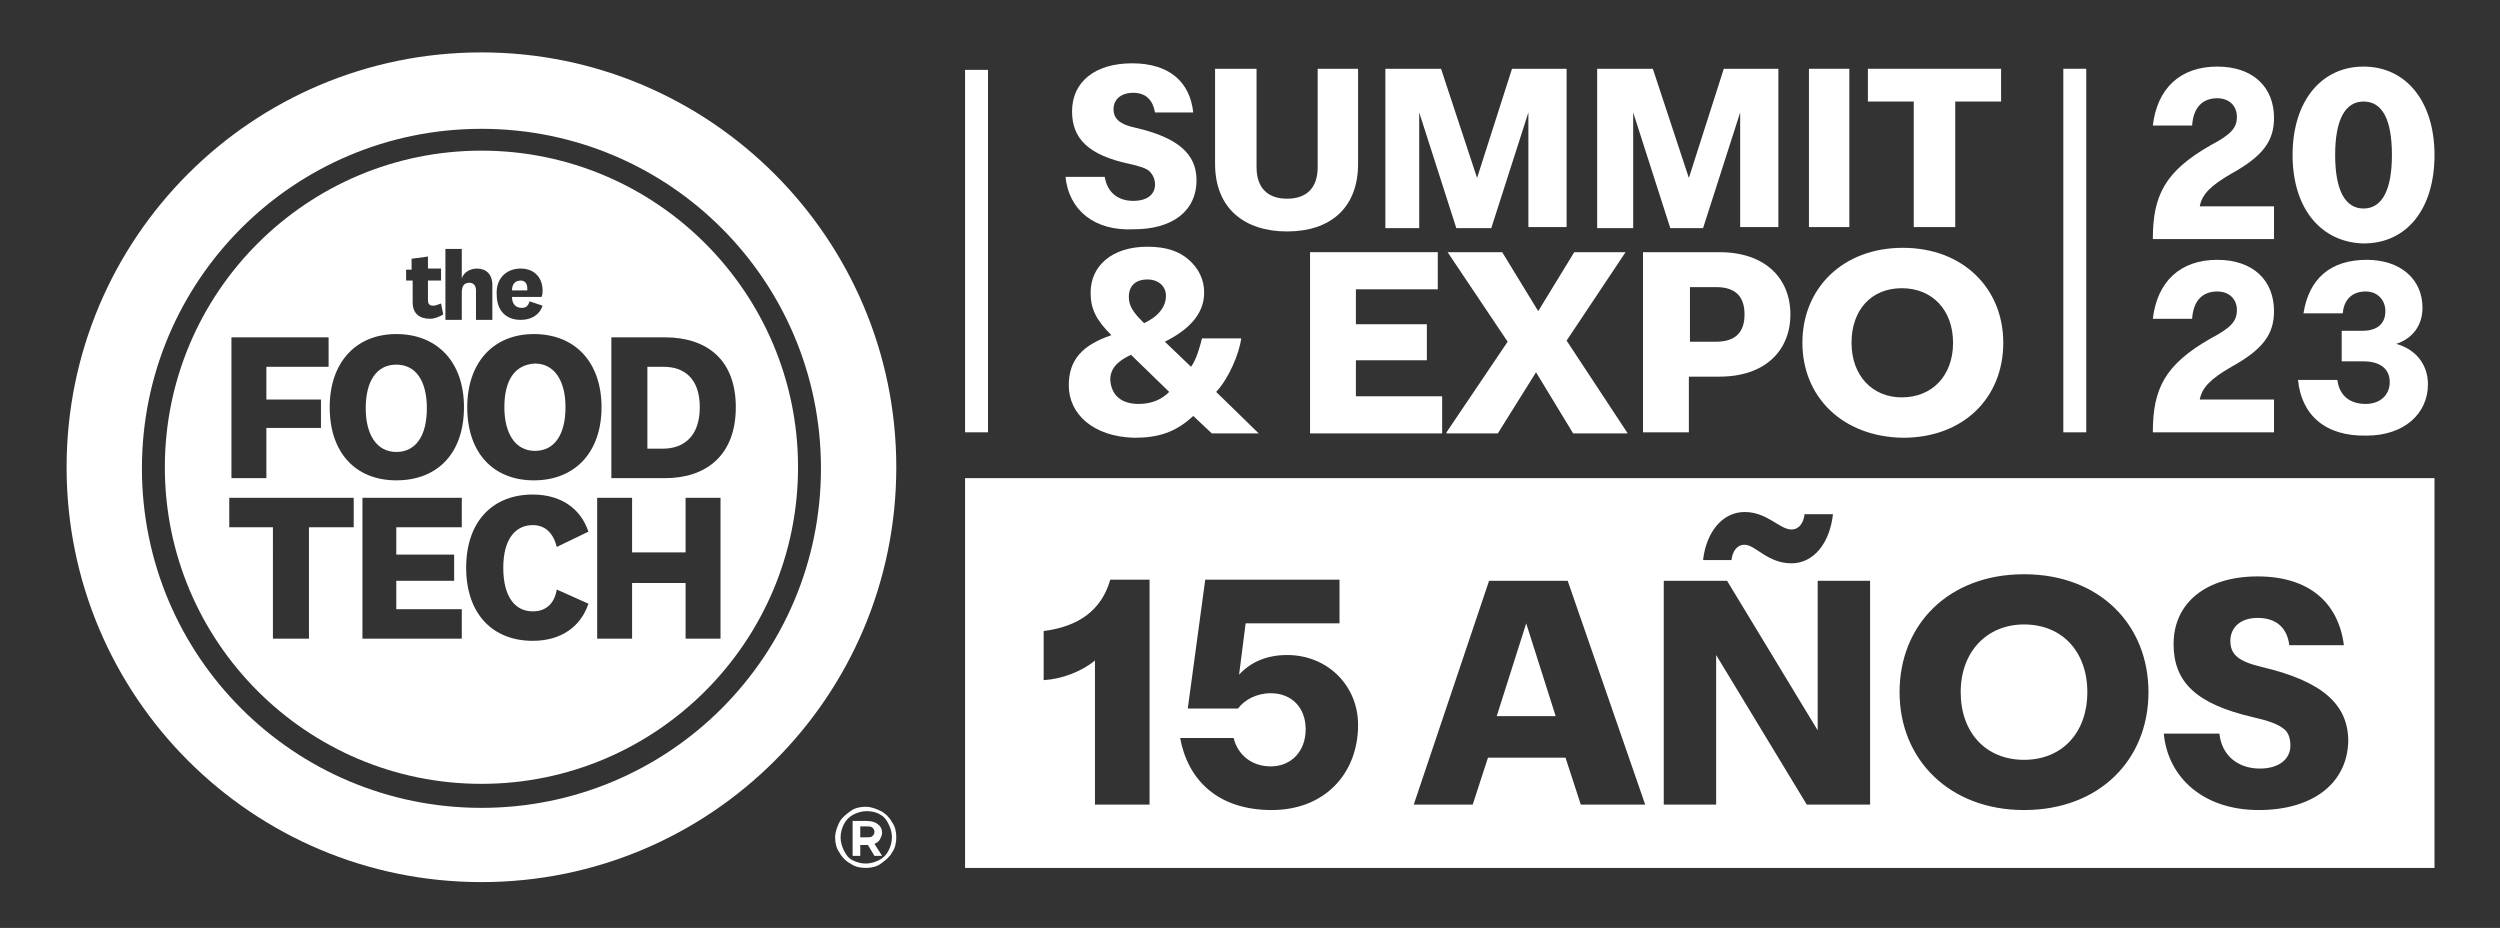 <?xml version="1.0" encoding="UTF-8"?>
<!-- Generator: Adobe Illustrator 27.0.0, SVG Export Plug-In . SVG Version: 6.00 Build 0)  -->
<svg xmlns="http://www.w3.org/2000/svg" xmlns:xlink="http://www.w3.org/1999/xlink" version="1.1" id="Layer_1" x="0px" y="0px" width="229px" height="85px" viewBox="0 0 229 85" style="enable-background:new 0 0 229 85;" xml:space="preserve">
<rect x="0" y="0" width="229" height="85" fill="#333333" stroke="none"/>
<style type="text/css">
	.st0{fill:#FFFFFF;}
</style>
<g>
	<g id="XMLID_00000024000316900887678650000014493769109888136352_">
		<rect id="XMLID_00000175292167263966329070000012600022577667635899_" x="88.4" y="6.4" class="st0" width="2.1" height="33.2"></rect>
	</g>
	<g>
		<polygon class="st0" points="137.1,65.6 142.5,65.6 139.8,57.1   "></polygon>
		<path class="st0" d="M185.4,57.2c-3.4,0-5.8,2.5-5.8,6.2c0,3.7,2.3,6.2,5.8,6.2c3.5,0,5.8-2.5,5.8-6.2    C191.2,59.7,188.9,57.2,185.4,57.2z"></path>
		<path class="st0" d="M88.4,43.8v35.7H223V43.8H88.4z M159.8,46.9c2.1,0,3.2,1.6,4.3,1.6c0.7,0,1.1-0.6,1.2-1.4h2.6    c-0.3,2.7-1.8,4.5-3.8,4.5c-2.2,0-3.3-1.7-4.3-1.7c-0.7,0-1.1,0.6-1.2,1.4H156C156.3,48.7,157.8,46.9,159.8,46.9z M105.3,73.7h-5    V60.5c-1.2,1-3,1.7-4.7,1.8v-4.5c3.2-0.4,5.3-1.9,6.1-4.7h3.6V73.7z M116.5,74.2c-5,0-7.7-2.8-8.4-6.6h4.9    c0.4,1.6,1.7,2.6,3.4,2.6c1.9,0,3.2-1.4,3.2-3.4c0-2-1.3-3.3-3.2-3.3c-1.3,0-2.4,0.6-3,1.4h-4.6l1.6-11.8h12.3v4h-8.6l-0.6,4.7    c1.1-1.2,2.6-1.8,4.4-1.8c3.7,0,6.5,2.8,6.5,6.4C124.4,70.9,121.3,74.2,116.5,74.2z M144.8,73.7l-1.4-4.3h-7.1l-1.4,4.3h-5.4    l6.9-20.5h7.2l7.1,20.5H144.8z M171.3,73.7h-5.8L157.2,60v13.7h-4.8V53.2h5.8l8.3,13.7V53.2h4.8V73.7z M185.4,74.2    c-6.8,0-11.4-4.6-11.4-10.8c0-6.2,4.5-10.8,11.4-10.8c6.9,0,11.4,4.6,11.4,10.8C196.8,69.6,192.3,74.2,185.4,74.2z M206.9,74.2    c-5,0-8.3-2.9-8.7-7h5.1c0.2,2,1.7,3.2,3.7,3.2c1.8,0,2.8-0.9,2.8-2.1c0-0.7-0.2-1.3-0.7-1.6c-0.5-0.4-1.4-0.7-2.7-1    c-5.2-1.2-7.3-3.2-7.3-6.7c0-3.8,3-6.2,7.7-6.2c4.7,0,7.4,2.4,7.9,6.3h-5c-0.2-1.6-1.2-2.5-2.9-2.5c-1.6,0-2.5,0.9-2.5,2.1    c0,1.3,0.8,1.9,2.9,2.4c5.5,1.3,7.9,3.4,7.9,6.8C215,71.8,211.8,74.2,206.9,74.2z"></path>
	</g>
	<path class="st0" d="M78.8,76.8v-1.1h0.6c0.2,0,0.4,0,0.5,0.1c0.1,0.1,0.2,0.2,0.2,0.4s-0.1,0.3-0.2,0.4c-0.1,0.1-0.3,0.1-0.5,0.1   H78.8z M80.8,76.3c0-0.3-0.1-0.6-0.4-0.8c-0.2-0.2-0.6-0.3-1-0.3h-1.3v3.2h0.7v-1h0.6h0.1l0.6,1h0.7l-0.7-1.1   c0.2-0.1,0.4-0.2,0.5-0.4C80.7,76.7,80.8,76.5,80.8,76.3 M79.3,79.1c-0.4,0-0.8-0.1-1.2-0.3c-0.4-0.2-0.6-0.5-0.8-0.9   c-0.2-0.4-0.3-0.8-0.3-1.2c0-0.4,0.1-0.8,0.3-1.2c0.2-0.4,0.5-0.7,0.9-0.9c0.4-0.2,0.8-0.3,1.2-0.3c0.4,0,0.9,0.1,1.2,0.3   c0.4,0.2,0.6,0.5,0.8,0.9c0.2,0.4,0.3,0.8,0.3,1.2c0,0.4-0.1,0.8-0.3,1.2c-0.2,0.4-0.5,0.7-0.9,0.9C80.1,79,79.7,79.1,79.3,79.1    M79.3,73.9c-0.5,0-1,0.1-1.4,0.4c-0.4,0.3-0.8,0.6-1,1c-0.2,0.4-0.4,0.9-0.4,1.4s0.1,1,0.4,1.4c0.2,0.4,0.6,0.8,1,1   c0.4,0.3,0.9,0.4,1.4,0.4c0.5,0,1-0.1,1.4-0.4c0.4-0.3,0.8-0.6,1-1c0.3-0.4,0.4-0.9,0.4-1.4c0-0.5-0.1-1-0.4-1.4   c-0.2-0.4-0.6-0.8-1-1C80.3,74.1,79.8,73.9,79.3,73.9"></path>
	<g>
		<path class="st0" d="M44.1,4.8c-21,0-38,17-38,38c0,21,17,38,38,38c21,0,38-17,38-38C82.1,21.9,65.1,4.8,44.1,4.8z M44.1,74    C26.9,74,13,60.1,13,42.9c0-17.2,13.9-31.1,31.1-31.1c17.2,0,31.1,13.9,31.1,31.1C75.2,60.1,61.3,74,44.1,74z"></path>
		<g>
			<path class="st0" d="M48.3,26.4c0-0.4-0.2-0.7-0.6-0.7c-0.5,0-0.8,0.3-0.8,0.9h1.4C48.3,26.5,48.3,26.4,48.3,26.4z"></path>
			<path class="st0" d="M36.3,33.4c-1.8,0-2.8,1.5-2.8,4c0,2.4,1,4,2.8,4c1.8,0,2.8-1.5,2.8-4C39.1,34.9,38.1,33.4,36.3,33.4z"></path>
			<path class="st0" d="M46.2,37.3c0,2.4,1,4,2.8,4c1.8,0,2.8-1.5,2.8-4c0-2.4-1-4-2.8-4C47.1,33.4,46.2,34.9,46.2,37.3z"></path>
			<path class="st0" d="M44.1,13.8c-16,0-29,13-29,29c0,16,13,29,29,29s29-13,29-29C73.1,26.8,60.1,13.8,44.1,13.8z M56,30.9h4.9     c3.8,0,6.5,2,6.5,6.4c0,4.4-2.7,6.5-6.5,6.5H56V30.9z M55.1,37.3c0,4.1-2.4,6.7-6.2,6.7c-3.7,0-6.1-2.5-6.1-6.7     c0-4.1,2.4-6.7,6.1-6.7C52.7,30.6,55.1,33.2,55.1,37.3z M47.7,24.6c1.3,0,2,0.9,2,2c0,0.2,0,0.4-0.1,0.6h-2.7c0,0.6,0.3,1,0.9,1     c0.4,0,0.6-0.2,0.7-0.6l1.2,0.4c-0.3,0.9-1.1,1.3-2,1.3c-1.4,0-2.2-0.9-2.2-2.3C45.4,25.6,46.3,24.6,47.7,24.6z M37.1,24.7h0.6     v-1l1.5-0.2v1.1h1.2v1.1h-1.2v1.8c0,0.4,0.2,0.5,0.5,0.5c0.2,0,0.4-0.1,0.7-0.2l0.2,1c-0.3,0.2-0.8,0.4-1.2,0.4     c-1,0-1.6-0.5-1.6-1.5v-2h-0.6V24.7z M21.1,30.9h9v2.7h-5.7v3h5v2.6h-5v4.6h-3.2V30.9z M32.4,48.3h-4.1v10.2h-3.3V48.3h-4v-2.7     h11.4V48.3z M42.3,58.5h-9.1V45.6h9.1v2.7h-6v2.5h5.3v2.4h-5.3v2.6h6V58.5z M36.3,44c-3.7,0-6.1-2.5-6.1-6.7     c0-4.1,2.4-6.7,6.1-6.7c3.7,0,6.2,2.5,6.2,6.7C42.5,41.5,40.1,44,36.3,44z M42.3,26.8v2.5h-1.5v-6.5h1.5v2.7     c0.2-0.6,0.8-0.9,1.4-0.9c0.8,0,1.4,0.5,1.4,1.5v3.2h-1.5v-2.7c0-0.4-0.2-0.7-0.6-0.7C42.6,25.9,42.3,26.1,42.3,26.8z M48.8,56     c1.3,0,2-0.8,2.2-2l2.9,1.3c-0.7,2.1-2.5,3.4-5.1,3.4c-3.7,0-6.1-2.5-6.1-6.7c0-4.2,2.4-6.7,6.1-6.7c2.6,0,4.4,1.3,5.1,3.4     L51,50.1c-0.3-1.2-1-2-2.2-2c-1.6,0-2.7,1.3-2.7,3.9C46.1,54.7,47.2,56,48.8,56z M66,58.5h-3.2v-5.1h-4.9v5.1h-3.2V45.6h3.2v5     h4.9v-5H66V58.5z"></path>
			<path class="st0" d="M64.1,37.3c0-2.7-1.5-3.7-3.3-3.7h-1.5v7.5h1.4C62.6,41.1,64.1,40,64.1,37.3z"></path>
		</g>
	</g>
	<g>
		<path class="st0" d="M97.6,16.2h3.6c0.2,1.4,1.2,2.2,2.6,2.2c1.3,0,2-0.6,2-1.5c0-0.5-0.2-0.9-0.5-1.2c-0.3-0.3-1-0.5-1.9-0.7    c-3.7-0.8-5.2-2.3-5.2-4.8c0-2.7,2.1-4.4,5.5-4.4c3.4,0,5.3,1.7,5.6,4.5h-3.5c-0.2-1.1-0.8-1.8-2-1.8c-1.1,0-1.8,0.6-1.8,1.5    c0,0.9,0.6,1.4,2,1.7c3.9,0.9,5.6,2.4,5.6,4.8c0,2.9-2.3,4.5-5.7,4.5C100.2,21.2,97.9,19.2,97.6,16.2z"></path>
		<path class="st0" d="M111.3,15V6.3h3.8v9c0,1.9,1,2.9,2.8,2.9s2.8-1,2.8-2.9v-9h3.7V15c0,4.1-2.6,6.2-6.5,6.2    C114,21.2,111.3,19.1,111.3,15z"></path>
		<path class="st0" d="M126.9,20.8V6.3h5.1l3.3,10l3.2-10h5v14.5h-3.5V10.3l-3.4,10.6h-3.2l-3.4-10.6v10.6H126.9z"></path>
		<path class="st0" d="M146.3,20.8V6.3h5.1l3.3,10l3.2-10h5v14.5h-3.5V10.3l-3.4,10.6H153l-3.4-10.6v10.6H146.3z"></path>
		<path class="st0" d="M165.7,20.8V6.3h3.7v14.5H165.7z"></path>
		<path class="st0" d="M175.3,20.8V9.3h-4.2v-3h12.2v3h-4.2v11.5H175.3z"></path>
		<path class="st0" d="M97.9,35.3c0-2.4,1.3-3.7,3.9-4.6c-1.4-1.4-1.9-2.4-1.9-3.9c0-2.4,1.9-4.2,5.2-4.2c1.7,0,2.9,0.4,3.8,1.2    c0.9,0.8,1.4,1.8,1.4,3c0,2.1-1.6,3.5-3.6,4.5l2.4,2.3c0.5-0.7,0.8-1.8,1-2.6h3.6c-0.2,1.4-1.1,3.6-2.3,4.9l3.9,3.8h-4.3l-1.7-1.6    c-1.6,1.5-3.2,2-5.4,2C100.1,40,97.9,37.9,97.9,35.3z M104.3,37c1.2,0,2.1-0.4,2.8-1.1l-3.5-3.4c-1.3,0.6-1.9,1.3-1.9,2.3    C101.8,36.2,102.7,37,104.3,37z M104.8,29.6c1.3-0.6,2-1.5,2-2.5c0-0.9-0.7-1.5-1.7-1.5c-1.1,0-1.7,0.6-1.7,1.6    c0,0.8,0.4,1.4,1.2,2.2L104.8,29.6z"></path>
		<path class="st0" d="M120,39.6V23.1h11.7v3.4h-7.5v3.2h6.5v3.3h-6.5v3.3h7.9v3.4H120z"></path>
		<path class="st0" d="M132.5,39.6l5.6-8.3l-5.5-8.2h5l3.3,5.4l3.3-5.4h4.7l-5.4,8.1l5.6,8.5h-5l-3.4-5.6l-3.5,5.6H132.5z"></path>
		<path class="st0" d="M150.5,39.6V23.1h7c4.2,0,6.5,2.4,6.5,5.7c0,3.3-2.3,5.7-6.5,5.7h-2.8v5.1H150.5z M154.8,31.3h2.4    c1.7,0,2.6-0.8,2.6-2.5s-0.9-2.5-2.6-2.5h-2.4V31.3z"></path>
		<path class="st0" d="M165.1,31.4c0-5,3.7-8.7,9.2-8.7c5.5,0,9.2,3.7,9.2,8.7c0,5-3.6,8.7-9.2,8.7C168.7,40,165.1,36.3,165.1,31.4z     M178.9,31.4c0-3-1.9-5-4.7-5c-2.8,0-4.6,2-4.6,5c0,3,1.9,5,4.6,5C177,36.4,178.9,34.4,178.9,31.4z"></path>
	</g>
	<g id="XMLID_00000143612019996756741390000000532912396403402884_">
		<rect id="XMLID_00000127745041391074943820000010402051936453300896_" x="189" y="6.3" class="st0" width="2.1" height="33.3"></rect>
	</g>
	<g>
		<path class="st0" d="M197.2,21.9c0-4,1.1-6.2,5.3-8.6c1.9-1,2.4-1.6,2.4-2.6c0-1-0.7-1.7-1.8-1.7c-1.4,0-2.2,0.9-2.3,2.5h-3.6    c0.4-3.4,2.5-5.4,5.9-5.4c3.3,0,5.2,1.9,5.2,4.7c0,2.1-1,3.5-3.9,5.1c-1.9,1.1-2.7,1.9-2.9,3h6.8v3H197.2z"></path>
	</g>
	<g>
		<path class="st0" d="M210,14.2c0-4.9,2.6-8.1,6.5-8.1c3.9,0,6.5,3.2,6.5,8.1c0,4.9-2.5,8.1-6.5,8.1C212.6,22.2,210,19.1,210,14.2z     M219.1,14.2c0-3.3-0.9-4.9-2.6-4.9c-1.7,0-2.6,1.7-2.6,4.9c0,3.2,0.9,4.9,2.6,4.9C218.2,19.1,219.1,17.4,219.1,14.2z"></path>
	</g>
	<g>
		<path class="st0" d="M197.2,39.6c0-4,1.1-6.2,5.3-8.6c1.9-1,2.4-1.6,2.4-2.6c0-1-0.7-1.7-1.8-1.7c-1.4,0-2.2,0.9-2.3,2.5h-3.6    c0.4-3.4,2.5-5.4,5.9-5.4c3.3,0,5.2,1.9,5.2,4.7c0,2.1-1,3.5-3.9,5.1c-1.9,1.1-2.7,1.9-2.9,3h6.8v3H197.2z"></path>
	</g>
	<g>
		<path class="st0" d="M210.5,34.8h3.6c0.2,1.5,1.2,2.2,2.6,2.2c1.3,0,2.2-0.8,2.2-2c0-1.3-1-1.9-2.4-1.9h-2v-2.8h1.9    c1.3,0,2.1-0.6,2.1-1.8c0-1-0.7-1.8-1.8-1.8c-1.2,0-2,0.7-2.1,2h-3.6c0.5-3.2,2.5-4.9,5.8-4.9c3,0,5.1,1.7,5.1,4.4    c0,1.6-0.9,2.8-2.4,3.3c1.8,0.5,2.9,1.9,2.9,3.7c0,2.7-2.2,4.7-5.6,4.7C213,40,210.8,38,210.5,34.8z"></path>
	</g>
</g>
</svg>
